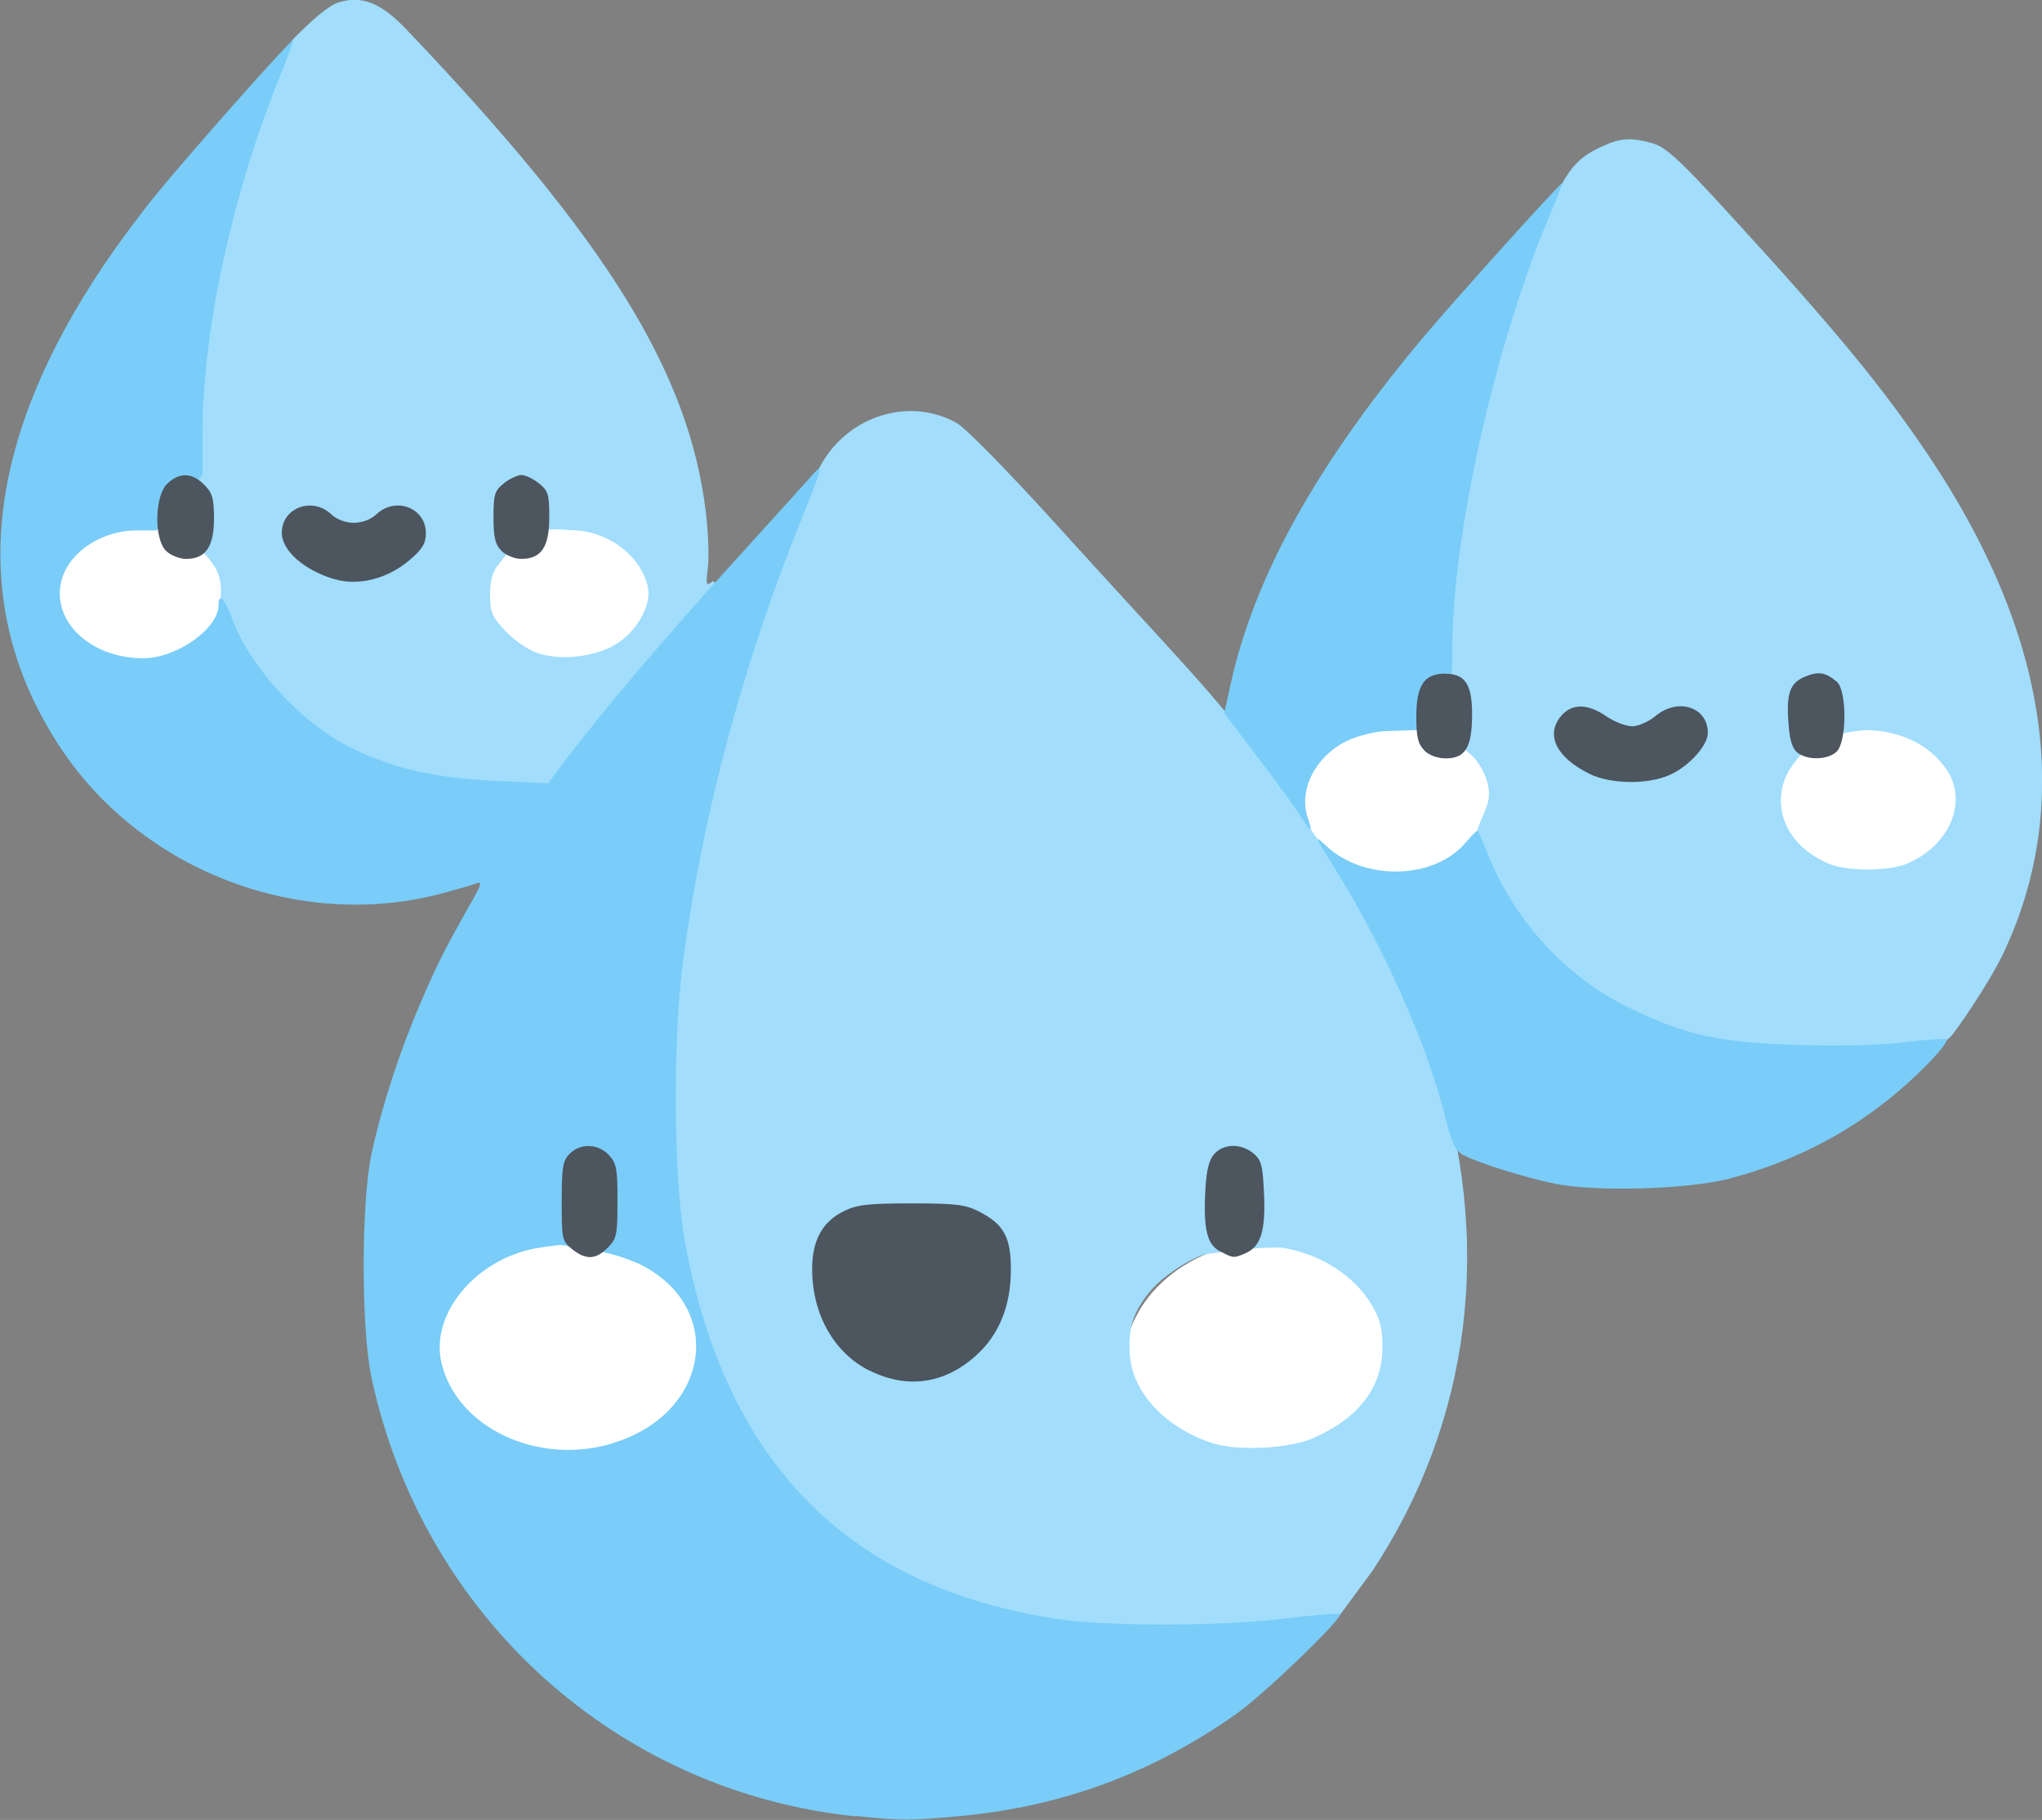 <?xml version="1.0" encoding="UTF-8" standalone="no"?>
<!-- Created with Inkscape (http://www.inkscape.org/) -->

<svg
   width="10.688mm"
   height="9.525mm"
   viewBox="0 0 10.688 9.525"
   version="1.1"
   id="svg16685"
   inkscape:version="1.1.2 (b8e25be833, 2022-02-05)"
   sodipodi:docname="viz_36px.svg"
   xmlns:inkscape="http://www.inkscape.org/namespaces/inkscape"
   xmlns:sodipodi="http://sodipodi.sourceforge.net/DTD/sodipodi-0.dtd"
   xmlns="http://www.w3.org/2000/svg"
   xmlns:svg="http://www.w3.org/2000/svg">
  <rect x="0" y="0" width="10.688" height="9.525" fill="#808080" stroke="none"/>
  <sodipodi:namedview
     id="namedview16687"
     pagecolor="#ffffff"
     bordercolor="#666666"
     borderopacity="1.0"
     inkscape:pageshadow="2"
     inkscape:pageopacity="0.0"
     inkscape:pagecheckerboard="false"
     inkscape:document-units="mm"
     showgrid="false"
     fit-margin-top="0"
     fit-margin-left="0"
     fit-margin-right="0"
     fit-margin-bottom="0"
     inkscape:zoom="11.313709"
     inkscape:cx="20.108349"
     inkscape:cy="9.6343299"
     inkscape:window-width="1920"
     inkscape:window-height="1009"
     inkscape:window-x="-8"
     inkscape:window-y="-8"
     inkscape:window-maximized="1"
     inkscape:current-layer="layer1" />
  <defs
     id="defs16682" />
  <g
     inkscape:label="Layer 1"
     inkscape:groupmode="layer"
     id="layer1"
     transform="translate(-69.766,-111.119)">
    <ellipse
       style="fill:#ffffff;stroke-width:0.265"
       id="path1351"
       cx="70.595"
       cy="114.243"
       rx="0.637"
       ry="0.541" />
    <ellipse
       style="fill:#ffffff;stroke-width:0.265"
       id="path1351-0"
       cx="72.743"
       cy="114.175"
       rx="0.637"
       ry="0.541" />
    <ellipse
       style="fill:#ffffff;stroke-width:0.316"
       id="path1351-5"
       cx="72.788"
       cy="118.25"
       rx="0.761"
       ry="0.647" />
    <ellipse
       style="fill:#ffffff;stroke-width:0.321"
       id="path1351-2"
       cx="76.42"
       cy="118.271"
       rx="0.772"
       ry="0.656" />
    <ellipse
       style="fill:#ffffff;stroke-width:0.265"
       id="path1351-1"
       cx="79.611"
       cy="115.37"
       rx="0.637"
       ry="0.541" />
    <ellipse
       style="fill:#ffffff;stroke-width:0.265"
       id="path1351-4"
       cx="77.017"
       cy="115.314"
       rx="0.637"
       ry="0.541" />
    <g
       id="g1319">
      <path
         style="fill:#a2ddfc;stroke-width:0.021"
         d="m 75.421,119.694 c -0.21,-0.022 -0.515,-0.132 -0.703,-0.204 -0.73,-0.28 -1.232,-0.919 -1.402,-1.829 -0.046,-0.246 -0.082,-1.018 -0.05,-1.341 0.087,-0.873 0.402,-1.889 0.774,-2.722 0.131,-0.294 0.475,-0.411 0.734,-0.265 0.046,0.026 0.269,0.253 0.519,0.529 0.678,0.748 0.813,0.867 1.117,1.278 0.14,0.206 0.245,0.366 0.385,0.559 0.166,0.27 0.391,0.707 0.47,0.939 0.329,0.974 0.198,1.925 -0.316,2.703 l -0.174,0.236 -0.132,0.046 c -0.396,0.138 -0.867,0.109 -1.221,0.071 z m 1.222,-1.05 c 0.237,-0.105 0.359,-0.266 0.359,-0.474 0,-0.099 -0.012,-0.146 -0.056,-0.221 -0.091,-0.155 -0.276,-0.272 -0.477,-0.301 -0.168,-3e-5 -0.227,0.017 -0.365,0.031 -0.067,0 -0.238,0.105 -0.311,0.19 -0.095,0.111 -0.125,0.203 -0.113,0.346 0.016,0.195 0.19,0.379 0.432,0.457 0.134,0.043 0.404,0.029 0.532,-0.028 z m 2.212,-2.06 c -0.495,-0.048 -1.021,-0.401 -1.288,-0.898 -0.128,-0.174 -0.066,-0.217 -0.019,-0.348 0.04,-0.109 -0.037,-0.221 -0.066,-0.253 -0.036,-0.04 -0.072,-0.043 -0.042,-0.087 0.022,-0.031 0.017,-0.063 0.017,-0.148 0,-0.11 -0.008,-0.117 -0.065,-0.162 l -0.13,-0.104 0.009,-0.404 c 0.01,-0.451 0.298,-1.199 0.579,-1.9 0.115,-0.288 0.178,-0.337 0.302,-0.395 0.098,-0.045 0.154,-0.048 0.267,-0.015 0.068,0.021 0.139,0.086 0.391,0.361 0.561,0.612 0.804,0.907 1.048,1.269 0.625,0.929 0.762,1.823 0.397,2.601 -0.078,0.167 -0.259,0.424 -0.276,0.44 -0.078,0.077 -0.153,0.08 -0.24,0.072 -0.326,-0.05 -0.612,0.015 -0.885,-0.029 z m 0.892,-0.945 c 0.223,-0.093 0.321,-0.324 0.208,-0.492 -0.088,-0.13 -0.246,-0.207 -0.428,-0.207 -0.215,0.021 -0.315,0.075 -0.403,0.221 -0.093,0.183 -0.005,0.384 0.21,0.477 0.096,0.042 0.315,0.042 0.414,8.6e-4 z m -7.548,-0.397 c -0.335,-0.084 -0.575,-0.128 -0.814,-0.305 -0.205,-0.152 -0.476,-0.482 -0.464,-0.686 0.003,-0.051 0.003,-0.095 -0.021,-0.147 -0.028,-0.059 -0.122,-0.147 -0.122,-0.147 0,0 0.009,-0.213 -0.075,-0.326 -0.146,-0.185 0.222,-1.419 0.532,-2.155 0.039,-0.093 0.031,-0.122 0.082,-0.169 0.02,-0.019 0.151,-0.155 0.223,-0.176 0.122,-0.037 0.221,0.003 0.356,0.145 1.044,1.095 1.475,1.788 1.564,2.52 0.013,0.106 0.018,0.237 0.011,0.293 -0.011,0.093 -0.009,0.099 0.024,0.073 0.02,-0.015 0.029,0.099 -0.036,0.167 -0.163,0.173 -0.421,0.371 -0.612,0.662 -0.274,0.417 -0.122,0.292 -0.141,0.292 -0.019,1.2e-4 -0.184,-0.034 -0.224,-0.029 -0.104,-0.017 -0.188,0.011 -0.285,-0.013 z m 0.788,-0.75 c 0.11,-0.064 0.191,-0.207 0.17,-0.301 -0.036,-0.166 -0.214,-0.297 -0.403,-0.297 -0.221,-0.025 -0.286,0.059 -0.384,0.186 -0.027,0.033 -0.039,0.082 -0.039,0.152 0,0.09 0.01,0.113 0.078,0.187 0.043,0.046 0.116,0.098 0.162,0.115 0.12,0.044 0.301,0.026 0.416,-0.041 z"
         id="path473"
         sodipodi:nodetypes="sssssssccsscssscsccssssscsccssscsssssssscccsscscccscsccsssssssssccccsccsssccccc" />
      <path
         style="fill:#79cdf8;stroke-width:0.021"
         d="m 74.243,120.625 c -1.252,-0.13 -2.266,-1.05 -2.533,-2.298 -0.054,-0.253 -0.054,-0.918 9.54e-4,-1.171 0.054,-0.249 0.148,-0.538 0.257,-0.79 0.089,-0.207 0.124,-0.276 0.265,-0.525 0.055,-0.097 0.058,-0.111 0.024,-0.098 -0.022,0.009 -0.108,0.033 -0.19,0.055 -0.739,0.191 -1.557,-0.123 -1.982,-0.762 -0.547,-0.822 -0.385,-1.793 0.48,-2.876 0.164,-0.205 0.726,-0.839 0.735,-0.83 0.003,0.003 -0.032,0.099 -0.079,0.214 -0.24,0.595 -0.395,1.314 -0.395,1.833 v 0.225 l -0.091,0.126 c -0.064,0.088 0.088,0.114 -0.038,0.141 l -0.121,0.026 h -0.095 c -0.176,0 -0.341,0.105 -0.388,0.245 -0.071,0.216 0.136,0.424 0.423,0.424 0.175,0 0.394,-0.155 0.394,-0.279 0,-0.065 0.032,-0.034 0.068,0.065 0.093,0.258 0.365,0.555 0.626,0.683 0.222,0.109 0.442,0.159 0.759,0.173 l 0.272,0.012 0.086,-0.114 c 0.194,-0.257 0.528,-0.651 0.881,-1.039 0.205,-0.226 0.398,-0.439 0.428,-0.473 0.047,-0.053 0.037,-0.018 -0.069,0.244 -0.308,0.765 -0.514,1.532 -0.619,2.306 -0.055,0.407 -0.051,1.15 0.009,1.476 0.212,1.158 0.853,1.808 1.949,1.974 0.265,0.04 0.859,0.039 1.198,-0.003 0.148,-0.018 0.274,-0.028 0.281,-0.022 0.019,0.019 -0.393,0.416 -0.538,0.519 -0.442,0.313 -0.914,0.488 -1.453,0.538 -0.255,0.024 -0.302,0.024 -0.544,-0.001 z m -1.274,-1.952 c 0.516,-0.153 0.6,-0.718 0.139,-0.941 -0.127,-0.053 -0.198,-0.068 -0.412,-0.098 l -0.094,0.013 c -0.334,0.045 -0.591,0.345 -0.524,0.611 0.085,0.336 0.503,0.531 0.891,0.416 z m 4.935,-1.359 c -0.158,-0.033 -0.39,-0.105 -0.475,-0.148 -0.046,-0.023 -0.062,-0.057 -0.101,-0.21 -0.095,-0.378 -0.324,-0.892 -0.576,-1.293 -0.103,-0.164 -0.11,-0.18 -0.049,-0.121 0.198,0.19 0.569,0.183 0.735,-0.014 0.032,-0.038 0.06,-0.065 0.063,-0.061 0.003,0.004 0.031,0.07 0.062,0.145 0.141,0.339 0.409,0.626 0.729,0.781 0.303,0.146 0.467,0.182 0.889,0.195 0.224,0.007 0.436,10e-4 0.561,-0.015 0.11,-0.014 0.206,-0.02 0.213,-0.013 0.007,0.007 -0.038,0.065 -0.101,0.129 -0.286,0.292 -0.63,0.491 -1.031,0.597 -0.219,0.058 -0.705,0.072 -0.92,0.028 z m -1.329,-1.922 c -0.024,-0.039 -0.125,-0.177 -0.223,-0.306 l -0.178,-0.235 0.035,-0.159 c 0.124,-0.557 0.448,-1.141 1,-1.8 0.163,-0.195 0.722,-0.815 0.734,-0.815 0.003,0 -0.027,0.078 -0.067,0.172 -0.286,0.676 -0.508,1.669 -0.509,2.268 -1.5e-5,0.094 0.004,0.166 -0.031,0.166 -0.105,0 -0.122,0.03 -0.122,0.17 v 0.086 l -0.187,0.006 c -0.073,0.002 -0.17,0.03 -0.218,0.055 -0.161,0.082 -0.247,0.256 -0.198,0.399 0.029,0.083 0.018,0.081 -0.037,-0.008 z"
         id="path469"
         sodipodi:nodetypes="sssssssssssscsscssssssscssssssssssssssccssssssssssssssssssssscssssssscssss" />
      <path
         style="fill:#4d555f;stroke-width:0.021"
         d="m 74.318,118.293 c -0.191,-0.095 -0.306,-0.305 -0.301,-0.547 0.003,-0.14 0.056,-0.233 0.163,-0.287 0.07,-0.035 0.125,-0.042 0.355,-0.042 0.23,-2e-5 0.284,0.006 0.354,0.042 0.132,0.067 0.169,0.135 0.168,0.31 -0.001,0.186 -0.063,0.337 -0.182,0.444 -0.165,0.149 -0.361,0.177 -0.557,0.079 z m -1.557,-0.636 c -0.053,-0.042 -0.055,-0.052 -0.055,-0.251 0,-0.18 0.006,-0.213 0.042,-0.249 0.056,-0.056 0.149,-0.053 0.205,0.007 0.04,0.043 0.045,0.072 0.045,0.241 0,0.177 -0.004,0.197 -0.051,0.244 -0.063,0.063 -0.114,0.065 -0.186,0.008 z m 3.39,0.011 c -0.068,-0.037 -0.087,-0.117 -0.076,-0.322 0.006,-0.104 0.019,-0.157 0.047,-0.188 0.049,-0.054 0.138,-0.056 0.203,-0.004 0.043,0.035 0.05,0.062 0.057,0.21 0.009,0.193 -0.016,0.277 -0.093,0.312 -0.064,0.029 -0.068,0.029 -0.138,-0.009 z m 1.935,-2.499 c -0.17,-0.083 -0.23,-0.199 -0.154,-0.297 0.057,-0.072 0.14,-0.074 0.242,-0.004 0.042,0.029 0.103,0.052 0.135,0.052 0.032,0 0.086,-0.024 0.12,-0.052 0.118,-0.1 0.276,-0.05 0.276,0.087 0,0.065 -0.098,0.174 -0.198,0.219 -0.115,0.052 -0.309,0.05 -0.422,-0.005 z m -0.865,-0.123 c -0.033,-0.033 -0.042,-0.07 -0.042,-0.175 0,-0.161 0.039,-0.223 0.141,-0.226 0.113,-0.003 0.151,0.051 0.151,0.212 0,0.173 -0.035,0.231 -0.137,0.231 -0.044,0 -0.088,-0.016 -0.114,-0.042 z m 1.955,0.014 c -0.027,-0.02 -0.042,-0.064 -0.048,-0.145 -0.014,-0.164 0.005,-0.221 0.084,-0.254 0.071,-0.03 0.109,-0.024 0.168,0.026 0.054,0.046 0.053,0.318 -0.002,0.367 -0.046,0.042 -0.149,0.045 -0.201,0.006 z m -7.664,-0.911 c -0.157,-0.048 -0.271,-0.149 -0.271,-0.242 0,-0.13 0.159,-0.19 0.258,-0.097 0.03,0.028 0.075,0.045 0.119,0.045 0.044,0 0.089,-0.017 0.119,-0.045 0.1,-0.094 0.258,-0.033 0.258,0.099 0,0.054 -0.018,0.084 -0.085,0.141 -0.116,0.099 -0.27,0.138 -0.397,0.099 z m -0.877,-0.147 c -0.064,-0.064 -0.06,-0.289 0.007,-0.352 0.063,-0.06 0.13,-0.058 0.193,0.006 0.043,0.043 0.051,0.071 0.051,0.178 0,0.147 -0.044,0.21 -0.146,0.21 -0.035,0 -0.081,-0.019 -0.105,-0.042 z m 1.756,0 c -0.033,-0.033 -0.042,-0.07 -0.042,-0.176 0,-0.12 0.006,-0.139 0.055,-0.178 0.03,-0.024 0.071,-0.043 0.091,-0.043 0.02,0 0.061,0.019 0.091,0.043 0.049,0.039 0.055,0.057 0.055,0.178 0,0.156 -0.042,0.218 -0.146,0.218 -0.035,0 -0.081,-0.019 -0.105,-0.042 z"
         id="path463" />
    </g>
  </g>
</svg>
